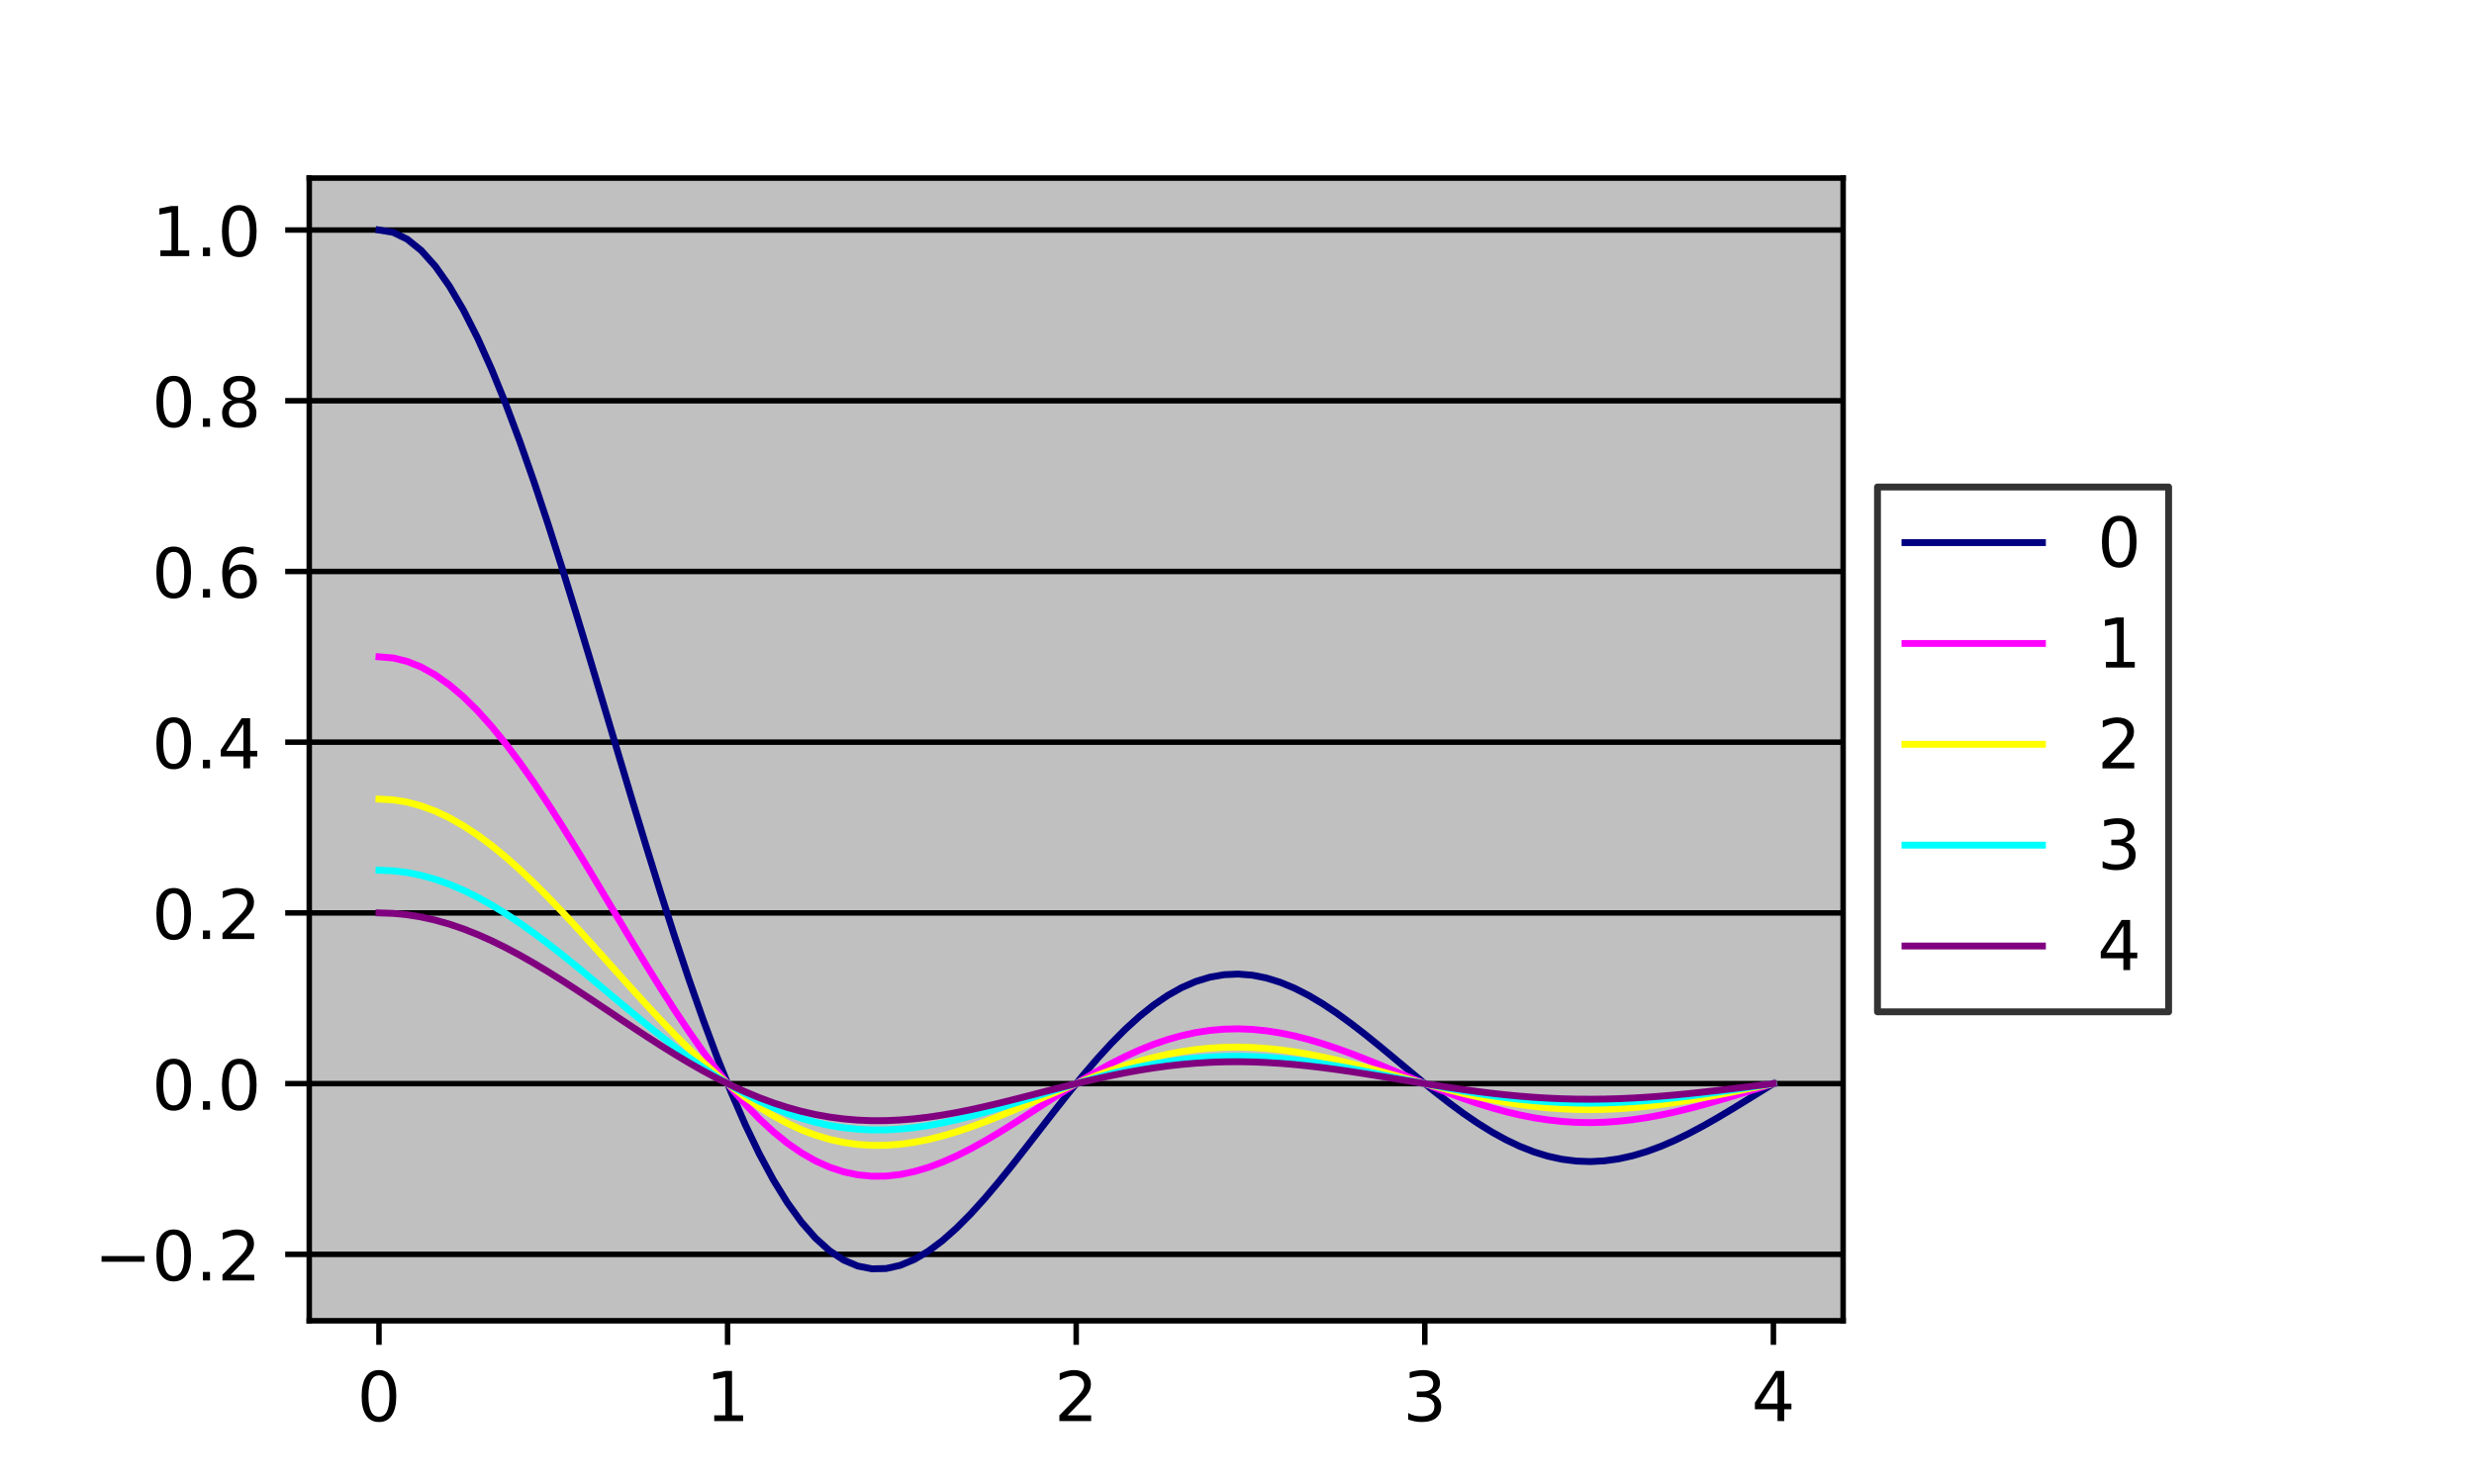 <?xml version="1.0" encoding="utf-8" standalone="no"?>
<!DOCTYPE svg PUBLIC "-//W3C//DTD SVG 1.1//EN"
  "http://www.w3.org/Graphics/SVG/1.1/DTD/svg11.dtd">
<!-- Created with matplotlib (http://matplotlib.org/) -->
<svg height="216pt" version="1.1" viewBox="0 0 360 216" width="360pt" xmlns="http://www.w3.org/2000/svg" xmlns:xlink="http://www.w3.org/1999/xlink">
 <defs>
  <style type="text/css">
*{stroke-linecap:butt;stroke-linejoin:round;}
  </style>
 </defs>
 <g id="figure_1">
  <g id="patch_1">
   <path d="M 0 216 
L 360 216 
L 360 0 
L 0 0 
z
" style="fill:#ffffff;"/>
  </g>
  <g id="axes_1">
   <g id="patch_2">
    <path d="M 45 192.24 
L 268.2 192.24 
L 268.2 25.92 
L 45 25.92 
z
" style="fill:#c0c0c0;"/>
   </g>
   <g id="matplotlib.axis_1">
    <g id="xtick_1">
     <g id="line2d_1">
      <defs>
       <path d="M 0 0 
L 0 3.5 
" id="m8bf29fac41" style="stroke:#000000;stroke-width:0.8;"/>
      </defs>
      <g>
       <use style="stroke:#000000;stroke-width:0.8;" x="55.145" xlink:href="#m8bf29fac41" y="192.24"/>
      </g>
     </g>
     <g id="text_1">
      <!-- 0 -->
      <defs>
       <path d="M 31.781 66.406 
Q 24.172 66.406 20.328 58.906 
Q 16.5 51.422 16.5 36.375 
Q 16.5 21.391 20.328 13.891 
Q 24.172 6.391 31.781 6.391 
Q 39.453 6.391 43.281 13.891 
Q 47.125 21.391 47.125 36.375 
Q 47.125 51.422 43.281 58.906 
Q 39.453 66.406 31.781 66.406 
z
M 31.781 74.219 
Q 44.047 74.219 50.516 64.516 
Q 56.984 54.828 56.984 36.375 
Q 56.984 17.969 50.516 8.266 
Q 44.047 -1.422 31.781 -1.422 
Q 19.531 -1.422 13.062 8.266 
Q 6.594 17.969 6.594 36.375 
Q 6.594 54.828 13.062 64.516 
Q 19.531 74.219 31.781 74.219 
z
" id="DejaVuSans-30"/>
      </defs>
      <g transform="translate(51.964 206.838)scale(0.1 -0.1)">
       <use xlink:href="#DejaVuSans-30"/>
      </g>
     </g>
    </g>
    <g id="xtick_2">
     <g id="line2d_2">
      <g>
       <use style="stroke:#000000;stroke-width:0.8;" x="105.873" xlink:href="#m8bf29fac41" y="192.24"/>
      </g>
     </g>
     <g id="text_2">
      <!-- 1 -->
      <defs>
       <path d="M 12.406 8.297 
L 28.516 8.297 
L 28.516 63.922 
L 10.984 60.406 
L 10.984 69.391 
L 28.422 72.906 
L 38.281 72.906 
L 38.281 8.297 
L 54.391 8.297 
L 54.391 0 
L 12.406 0 
z
" id="DejaVuSans-31"/>
      </defs>
      <g transform="translate(102.691 206.838)scale(0.1 -0.1)">
       <use xlink:href="#DejaVuSans-31"/>
      </g>
     </g>
    </g>
    <g id="xtick_3">
     <g id="line2d_3">
      <g>
       <use style="stroke:#000000;stroke-width:0.8;" x="156.6" xlink:href="#m8bf29fac41" y="192.24"/>
      </g>
     </g>
     <g id="text_3">
      <!-- 2 -->
      <defs>
       <path d="M 19.188 8.297 
L 53.609 8.297 
L 53.609 0 
L 7.328 0 
L 7.328 8.297 
Q 12.938 14.109 22.625 23.891 
Q 32.328 33.688 34.812 36.531 
Q 39.547 41.844 41.422 45.531 
Q 43.312 49.219 43.312 52.781 
Q 43.312 58.594 39.234 62.25 
Q 35.156 65.922 28.609 65.922 
Q 23.969 65.922 18.812 64.312 
Q 13.672 62.703 7.812 59.422 
L 7.812 69.391 
Q 13.766 71.781 18.938 73 
Q 24.125 74.219 28.422 74.219 
Q 39.75 74.219 46.484 68.547 
Q 53.219 62.891 53.219 53.422 
Q 53.219 48.922 51.531 44.891 
Q 49.859 40.875 45.406 35.406 
Q 44.188 33.984 37.641 27.219 
Q 31.109 20.453 19.188 8.297 
z
" id="DejaVuSans-32"/>
      </defs>
      <g transform="translate(153.419 206.838)scale(0.1 -0.1)">
       <use xlink:href="#DejaVuSans-32"/>
      </g>
     </g>
    </g>
    <g id="xtick_4">
     <g id="line2d_4">
      <g>
       <use style="stroke:#000000;stroke-width:0.8;" x="207.327" xlink:href="#m8bf29fac41" y="192.24"/>
      </g>
     </g>
     <g id="text_4">
      <!-- 3 -->
      <defs>
       <path d="M 40.578 39.312 
Q 47.656 37.797 51.625 33 
Q 55.609 28.219 55.609 21.188 
Q 55.609 10.406 48.188 4.484 
Q 40.766 -1.422 27.094 -1.422 
Q 22.516 -1.422 17.656 -0.516 
Q 12.797 0.391 7.625 2.203 
L 7.625 11.719 
Q 11.719 9.328 16.594 8.109 
Q 21.484 6.891 26.812 6.891 
Q 36.078 6.891 40.938 10.547 
Q 45.797 14.203 45.797 21.188 
Q 45.797 27.641 41.281 31.266 
Q 36.766 34.906 28.719 34.906 
L 20.219 34.906 
L 20.219 43.016 
L 29.109 43.016 
Q 36.375 43.016 40.234 45.922 
Q 44.094 48.828 44.094 54.297 
Q 44.094 59.906 40.109 62.906 
Q 36.141 65.922 28.719 65.922 
Q 24.656 65.922 20.016 65.031 
Q 15.375 64.156 9.812 62.312 
L 9.812 71.094 
Q 15.438 72.656 20.344 73.438 
Q 25.25 74.219 29.594 74.219 
Q 40.828 74.219 47.359 69.109 
Q 53.906 64.016 53.906 55.328 
Q 53.906 49.266 50.438 45.094 
Q 46.969 40.922 40.578 39.312 
z
" id="DejaVuSans-33"/>
      </defs>
      <g transform="translate(204.146 206.838)scale(0.1 -0.1)">
       <use xlink:href="#DejaVuSans-33"/>
      </g>
     </g>
    </g>
    <g id="xtick_5">
     <g id="line2d_5">
      <g>
       <use style="stroke:#000000;stroke-width:0.8;" x="258.055" xlink:href="#m8bf29fac41" y="192.24"/>
      </g>
     </g>
     <g id="text_5">
      <!-- 4 -->
      <defs>
       <path d="M 37.797 64.312 
L 12.891 25.391 
L 37.797 25.391 
z
M 35.203 72.906 
L 47.609 72.906 
L 47.609 25.391 
L 58.016 25.391 
L 58.016 17.188 
L 47.609 17.188 
L 47.609 0 
L 37.797 0 
L 37.797 17.188 
L 4.891 17.188 
L 4.891 26.703 
z
" id="DejaVuSans-34"/>
      </defs>
      <g transform="translate(254.873 206.838)scale(0.1 -0.1)">
       <use xlink:href="#DejaVuSans-34"/>
      </g>
     </g>
    </g>
   </g>
   <g id="matplotlib.axis_2">
    <g id="ytick_1">
     <g id="line2d_6">
      <path clip-path="url(#p04c97b458c)" d="M 45 182.574 
L 268.2 182.574 
" style="fill:none;stroke:#000000;stroke-linecap:square;stroke-width:0.8;"/>
     </g>
     <g id="line2d_7">
      <defs>
       <path d="M 0 0 
L -3.5 0 
" id="m648a8f02b1" style="stroke:#000000;stroke-width:0.8;"/>
      </defs>
      <g>
       <use style="stroke:#000000;stroke-width:0.8;" x="45" xlink:href="#m648a8f02b1" y="182.574"/>
      </g>
     </g>
     <g id="text_6">
      <!-- −0.2 -->
      <defs>
       <path d="M 10.594 35.5 
L 73.188 35.5 
L 73.188 27.203 
L 10.594 27.203 
z
" id="DejaVuSans-2212"/>
       <path d="M 10.688 12.406 
L 21 12.406 
L 21 0 
L 10.688 0 
z
" id="DejaVuSans-2e"/>
      </defs>
      <g transform="translate(13.717 186.373)scale(0.1 -0.1)">
       <use xlink:href="#DejaVuSans-2212"/>
       <use x="83.789" xlink:href="#DejaVuSans-30"/>
       <use x="147.412" xlink:href="#DejaVuSans-2e"/>
       <use x="179.199" xlink:href="#DejaVuSans-32"/>
      </g>
     </g>
    </g>
    <g id="ytick_2">
     <g id="line2d_8">
      <path clip-path="url(#p04c97b458c)" d="M 45 157.725 
L 268.2 157.725 
" style="fill:none;stroke:#000000;stroke-linecap:square;stroke-width:0.8;"/>
     </g>
     <g id="line2d_9">
      <g>
       <use style="stroke:#000000;stroke-width:0.8;" x="45" xlink:href="#m648a8f02b1" y="157.725"/>
      </g>
     </g>
     <g id="text_7">
      <!-- 0.0 -->
      <g transform="translate(22.097 161.524)scale(0.1 -0.1)">
       <use xlink:href="#DejaVuSans-30"/>
       <use x="63.623" xlink:href="#DejaVuSans-2e"/>
       <use x="95.41" xlink:href="#DejaVuSans-30"/>
      </g>
     </g>
    </g>
    <g id="ytick_3">
     <g id="line2d_10">
      <path clip-path="url(#p04c97b458c)" d="M 45 132.876 
L 268.2 132.876 
" style="fill:none;stroke:#000000;stroke-linecap:square;stroke-width:0.8;"/>
     </g>
     <g id="line2d_11">
      <g>
       <use style="stroke:#000000;stroke-width:0.8;" x="45" xlink:href="#m648a8f02b1" y="132.876"/>
      </g>
     </g>
     <g id="text_8">
      <!-- 0.2 -->
      <g transform="translate(22.097 136.675)scale(0.1 -0.1)">
       <use xlink:href="#DejaVuSans-30"/>
       <use x="63.623" xlink:href="#DejaVuSans-2e"/>
       <use x="95.41" xlink:href="#DejaVuSans-32"/>
      </g>
     </g>
    </g>
    <g id="ytick_4">
     <g id="line2d_12">
      <path clip-path="url(#p04c97b458c)" d="M 45 108.027 
L 268.2 108.027 
" style="fill:none;stroke:#000000;stroke-linecap:square;stroke-width:0.8;"/>
     </g>
     <g id="line2d_13">
      <g>
       <use style="stroke:#000000;stroke-width:0.8;" x="45" xlink:href="#m648a8f02b1" y="108.027"/>
      </g>
     </g>
     <g id="text_9">
      <!-- 0.4 -->
      <g transform="translate(22.097 111.826)scale(0.1 -0.1)">
       <use xlink:href="#DejaVuSans-30"/>
       <use x="63.623" xlink:href="#DejaVuSans-2e"/>
       <use x="95.41" xlink:href="#DejaVuSans-34"/>
      </g>
     </g>
    </g>
    <g id="ytick_5">
     <g id="line2d_14">
      <path clip-path="url(#p04c97b458c)" d="M 45 83.178 
L 268.2 83.178 
" style="fill:none;stroke:#000000;stroke-linecap:square;stroke-width:0.8;"/>
     </g>
     <g id="line2d_15">
      <g>
       <use style="stroke:#000000;stroke-width:0.8;" x="45" xlink:href="#m648a8f02b1" y="83.178"/>
      </g>
     </g>
     <g id="text_10">
      <!-- 0.6 -->
      <defs>
       <path d="M 33.016 40.375 
Q 26.375 40.375 22.484 35.828 
Q 18.609 31.297 18.609 23.391 
Q 18.609 15.531 22.484 10.953 
Q 26.375 6.391 33.016 6.391 
Q 39.656 6.391 43.531 10.953 
Q 47.406 15.531 47.406 23.391 
Q 47.406 31.297 43.531 35.828 
Q 39.656 40.375 33.016 40.375 
z
M 52.594 71.297 
L 52.594 62.312 
Q 48.875 64.062 45.094 64.984 
Q 41.312 65.922 37.594 65.922 
Q 27.828 65.922 22.672 59.328 
Q 17.531 52.734 16.797 39.406 
Q 19.672 43.656 24.016 45.922 
Q 28.375 48.188 33.594 48.188 
Q 44.578 48.188 50.953 41.516 
Q 57.328 34.859 57.328 23.391 
Q 57.328 12.156 50.688 5.359 
Q 44.047 -1.422 33.016 -1.422 
Q 20.359 -1.422 13.672 8.266 
Q 6.984 17.969 6.984 36.375 
Q 6.984 53.656 15.188 63.938 
Q 23.391 74.219 37.203 74.219 
Q 40.922 74.219 44.703 73.484 
Q 48.484 72.75 52.594 71.297 
z
" id="DejaVuSans-36"/>
      </defs>
      <g transform="translate(22.097 86.977)scale(0.1 -0.1)">
       <use xlink:href="#DejaVuSans-30"/>
       <use x="63.623" xlink:href="#DejaVuSans-2e"/>
       <use x="95.41" xlink:href="#DejaVuSans-36"/>
      </g>
     </g>
    </g>
    <g id="ytick_6">
     <g id="line2d_16">
      <path clip-path="url(#p04c97b458c)" d="M 45 58.329 
L 268.2 58.329 
" style="fill:none;stroke:#000000;stroke-linecap:square;stroke-width:0.8;"/>
     </g>
     <g id="line2d_17">
      <g>
       <use style="stroke:#000000;stroke-width:0.8;" x="45" xlink:href="#m648a8f02b1" y="58.329"/>
      </g>
     </g>
     <g id="text_11">
      <!-- 0.8 -->
      <defs>
       <path d="M 31.781 34.625 
Q 24.75 34.625 20.719 30.859 
Q 16.703 27.094 16.703 20.516 
Q 16.703 13.922 20.719 10.156 
Q 24.75 6.391 31.781 6.391 
Q 38.812 6.391 42.859 10.172 
Q 46.922 13.969 46.922 20.516 
Q 46.922 27.094 42.891 30.859 
Q 38.875 34.625 31.781 34.625 
z
M 21.922 38.812 
Q 15.578 40.375 12.031 44.719 
Q 8.5 49.078 8.5 55.328 
Q 8.5 64.062 14.719 69.141 
Q 20.953 74.219 31.781 74.219 
Q 42.672 74.219 48.875 69.141 
Q 55.078 64.062 55.078 55.328 
Q 55.078 49.078 51.531 44.719 
Q 48 40.375 41.703 38.812 
Q 48.828 37.156 52.797 32.312 
Q 56.781 27.484 56.781 20.516 
Q 56.781 9.906 50.312 4.234 
Q 43.844 -1.422 31.781 -1.422 
Q 19.734 -1.422 13.25 4.234 
Q 6.781 9.906 6.781 20.516 
Q 6.781 27.484 10.781 32.312 
Q 14.797 37.156 21.922 38.812 
z
M 18.312 54.391 
Q 18.312 48.734 21.844 45.562 
Q 25.391 42.391 31.781 42.391 
Q 38.141 42.391 41.719 45.562 
Q 45.312 48.734 45.312 54.391 
Q 45.312 60.062 41.719 63.234 
Q 38.141 66.406 31.781 66.406 
Q 25.391 66.406 21.844 63.234 
Q 18.312 60.062 18.312 54.391 
z
" id="DejaVuSans-38"/>
      </defs>
      <g transform="translate(22.097 62.128)scale(0.1 -0.1)">
       <use xlink:href="#DejaVuSans-30"/>
       <use x="63.623" xlink:href="#DejaVuSans-2e"/>
       <use x="95.41" xlink:href="#DejaVuSans-38"/>
      </g>
     </g>
    </g>
    <g id="ytick_7">
     <g id="line2d_18">
      <path clip-path="url(#p04c97b458c)" d="M 45 33.48 
L 268.2 33.48 
" style="fill:none;stroke:#000000;stroke-linecap:square;stroke-width:0.8;"/>
     </g>
     <g id="line2d_19">
      <g>
       <use style="stroke:#000000;stroke-width:0.8;" x="45" xlink:href="#m648a8f02b1" y="33.48"/>
      </g>
     </g>
     <g id="text_12">
      <!-- 1.0 -->
      <g transform="translate(22.097 37.279)scale(0.1 -0.1)">
       <use xlink:href="#DejaVuSans-31"/>
       <use x="63.623" xlink:href="#DejaVuSans-2e"/>
       <use x="95.41" xlink:href="#DejaVuSans-30"/>
      </g>
     </g>
    </g>
   </g>
   <g id="line2d_20">
    <path clip-path="url(#p04c97b458c)" d="M 55.145 33.48 
L 57.195 33.813 
L 59.245 34.81 
L 61.294 36.461 
L 63.344 38.75 
L 65.393 41.655 
L 67.443 45.147 
L 69.493 49.195 
L 71.542 53.759 
L 73.592 58.795 
L 75.641 64.257 
L 77.691 70.093 
L 79.74 76.249 
L 81.79 82.668 
L 83.84 89.291 
L 85.889 96.059 
L 87.939 102.911 
L 89.988 109.787 
L 92.038 116.628 
L 94.088 123.375 
L 96.137 129.972 
L 98.187 136.367 
L 100.236 142.508 
L 102.286 148.349 
L 104.336 153.848 
L 106.385 158.967 
L 108.435 163.673 
L 110.484 167.938 
L 112.534 171.741 
L 114.583 175.063 
L 116.633 177.894 
L 118.683 180.228 
L 120.732 182.066 
L 122.782 183.412 
L 124.831 184.278 
L 126.881 184.68 
L 128.931 184.638 
L 130.98 184.176 
L 133.03 183.325 
L 135.079 182.115 
L 137.129 180.584 
L 139.179 178.768 
L 141.228 176.709 
L 143.278 174.447 
L 145.327 172.024 
L 147.377 169.485 
L 149.426 166.87 
L 151.476 164.223 
L 153.526 161.584 
L 155.575 158.992 
L 157.625 156.483 
L 159.674 154.093 
L 161.724 151.851 
L 163.774 149.787 
L 165.823 147.925 
L 167.873 146.285 
L 169.922 144.885 
L 171.972 143.737 
L 174.021 142.849 
L 176.071 142.227 
L 178.121 141.871 
L 180.17 141.777 
L 182.22 141.939 
L 184.269 142.346 
L 186.319 142.984 
L 188.369 143.835 
L 190.418 144.881 
L 192.468 146.099 
L 194.517 147.466 
L 196.567 148.956 
L 198.617 150.542 
L 200.666 152.198 
L 202.716 153.895 
L 204.765 155.606 
L 206.815 157.305 
L 208.864 158.965 
L 210.914 160.562 
L 212.964 162.073 
L 215.013 163.475 
L 217.063 164.751 
L 219.112 165.883 
L 221.162 166.858 
L 223.212 167.663 
L 225.261 168.291 
L 227.311 168.737 
L 229.36 168.996 
L 231.41 169.071 
L 233.46 168.963 
L 235.509 168.679 
L 237.559 168.227 
L 239.608 167.618 
L 241.658 166.865 
L 243.707 165.983 
L 245.757 164.988 
L 247.807 163.899 
L 249.856 162.734 
L 251.906 161.514 
L 253.955 160.259 
L 256.005 158.989 
L 258.055 157.725 
" style="fill:none;stroke:#000080;stroke-linecap:square;"/>
   </g>
   <g id="line2d_21">
    <path clip-path="url(#p04c97b458c)" d="M 55.145 95.602 
L 57.195 95.769 
L 59.245 96.268 
L 61.294 97.093 
L 63.344 98.237 
L 65.393 99.69 
L 67.443 101.436 
L 69.493 103.46 
L 71.542 105.742 
L 73.592 108.26 
L 75.641 110.991 
L 77.691 113.909 
L 79.74 116.987 
L 81.79 120.196 
L 83.84 123.508 
L 85.889 126.892 
L 87.939 130.318 
L 89.988 133.756 
L 92.038 137.176 
L 94.088 140.55 
L 96.137 143.849 
L 98.187 147.046 
L 100.236 150.116 
L 102.286 153.037 
L 104.336 155.786 
L 106.385 158.346 
L 108.435 160.699 
L 110.484 162.832 
L 112.534 164.733 
L 114.583 166.394 
L 116.633 167.809 
L 118.683 168.976 
L 120.732 169.895 
L 122.782 170.569 
L 124.831 171.002 
L 126.881 171.202 
L 128.931 171.181 
L 130.98 170.951 
L 133.03 170.525 
L 135.079 169.92 
L 137.129 169.154 
L 139.179 168.247 
L 141.228 167.217 
L 143.278 166.086 
L 145.327 164.875 
L 147.377 163.605 
L 149.426 162.298 
L 151.476 160.974 
L 153.526 159.654 
L 155.575 158.358 
L 157.625 157.104 
L 159.674 155.909 
L 161.724 154.788 
L 163.774 153.756 
L 165.823 152.825 
L 167.873 152.005 
L 169.922 151.305 
L 171.972 150.731 
L 174.021 150.287 
L 176.071 149.976 
L 178.121 149.798 
L 180.17 149.751 
L 182.22 149.832 
L 184.269 150.036 
L 186.319 150.354 
L 188.369 150.78 
L 190.418 151.303 
L 192.468 151.912 
L 194.517 152.595 
L 196.567 153.34 
L 198.617 154.133 
L 200.666 154.961 
L 202.716 155.81 
L 204.765 156.666 
L 206.815 157.515 
L 208.864 158.345 
L 210.914 159.144 
L 212.964 159.899 
L 215.013 160.6 
L 217.063 161.238 
L 219.112 161.804 
L 221.162 162.291 
L 223.212 162.694 
L 225.261 163.008 
L 227.311 163.231 
L 229.36 163.361 
L 231.41 163.398 
L 233.46 163.344 
L 235.509 163.202 
L 237.559 162.976 
L 239.608 162.671 
L 241.658 162.295 
L 243.707 161.854 
L 245.757 161.356 
L 247.807 160.812 
L 249.856 160.23 
L 251.906 159.62 
L 253.955 158.992 
L 256.005 158.357 
L 258.055 157.725 
" style="fill:none;stroke:#ff00ff;stroke-linecap:square;"/>
   </g>
   <g id="line2d_22">
    <path clip-path="url(#p04c97b458c)" d="M 55.145 116.31 
L 57.195 116.421 
L 59.245 116.753 
L 61.294 117.304 
L 63.344 118.067 
L 65.393 119.035 
L 67.443 120.199 
L 69.493 121.548 
L 71.542 123.069 
L 73.592 124.748 
L 75.641 126.569 
L 77.691 128.514 
L 79.74 130.566 
L 81.79 132.706 
L 83.84 134.914 
L 85.889 137.17 
L 87.939 139.454 
L 89.988 141.746 
L 92.038 144.026 
L 94.088 146.275 
L 96.137 148.474 
L 98.187 150.605 
L 100.236 152.652 
L 102.286 154.6 
L 104.336 156.433 
L 106.385 158.139 
L 108.435 159.708 
L 110.484 161.129 
L 112.534 162.397 
L 114.583 163.504 
L 116.633 164.448 
L 118.683 165.226 
L 120.732 165.838 
L 122.782 166.287 
L 124.831 166.576 
L 126.881 166.71 
L 128.931 166.696 
L 130.98 166.542 
L 133.03 166.258 
L 135.079 165.855 
L 137.129 165.345 
L 139.179 164.739 
L 141.228 164.053 
L 143.278 163.299 
L 145.327 162.491 
L 147.377 161.645 
L 149.426 160.773 
L 151.476 159.891 
L 153.526 159.011 
L 155.575 158.147 
L 157.625 157.311 
L 159.674 156.514 
L 161.724 155.767 
L 163.774 155.079 
L 165.823 154.458 
L 167.873 153.912 
L 169.922 153.445 
L 171.972 153.062 
L 174.021 152.766 
L 176.071 152.559 
L 178.121 152.44 
L 180.17 152.409 
L 182.22 152.463 
L 184.269 152.599 
L 186.319 152.811 
L 188.369 153.095 
L 190.418 153.444 
L 192.468 153.85 
L 194.517 154.305 
L 196.567 154.802 
L 198.617 155.331 
L 200.666 155.882 
L 202.716 156.448 
L 204.765 157.019 
L 206.815 157.585 
L 208.864 158.138 
L 210.914 158.671 
L 212.964 159.174 
L 215.013 159.642 
L 217.063 160.067 
L 219.112 160.444 
L 221.162 160.769 
L 223.212 161.038 
L 225.261 161.247 
L 227.311 161.395 
L 229.36 161.482 
L 231.41 161.507 
L 233.46 161.471 
L 235.509 161.376 
L 237.559 161.226 
L 239.608 161.023 
L 241.658 160.771 
L 243.707 160.477 
L 245.757 160.146 
L 247.807 159.783 
L 249.856 159.395 
L 251.906 158.988 
L 253.955 158.57 
L 256.005 158.146 
L 258.055 157.725 
" style="fill:none;stroke:#ffff00;stroke-linecap:square;"/>
   </g>
   <g id="line2d_23">
    <path clip-path="url(#p04c97b458c)" d="M 55.145 126.664 
L 57.195 126.747 
L 59.245 126.996 
L 61.294 127.409 
L 63.344 127.981 
L 65.393 128.707 
L 67.443 129.581 
L 69.493 130.592 
L 71.542 131.733 
L 73.592 132.992 
L 75.641 134.358 
L 77.691 135.817 
L 79.74 137.356 
L 81.79 138.961 
L 83.84 140.616 
L 85.889 142.308 
L 87.939 144.021 
L 89.988 145.74 
L 92.038 147.451 
L 94.088 149.137 
L 96.137 150.787 
L 98.187 152.385 
L 100.236 153.921 
L 102.286 155.381 
L 104.336 156.756 
L 106.385 158.035 
L 108.435 159.212 
L 110.484 160.278 
L 112.534 161.229 
L 114.583 162.059 
L 116.633 162.767 
L 118.683 163.351 
L 120.732 163.81 
L 122.782 164.147 
L 124.831 164.363 
L 126.881 164.464 
L 128.931 164.453 
L 130.98 164.338 
L 133.03 164.125 
L 135.079 163.822 
L 137.129 163.44 
L 139.179 162.986 
L 141.228 162.471 
L 143.278 161.905 
L 145.327 161.3 
L 147.377 160.665 
L 149.426 160.011 
L 151.476 159.349 
L 153.526 158.69 
L 155.575 158.042 
L 157.625 157.414 
L 159.674 156.817 
L 161.724 156.256 
L 163.774 155.74 
L 165.823 155.275 
L 167.873 154.865 
L 169.922 154.515 
L 171.972 154.228 
L 174.021 154.006 
L 176.071 153.85 
L 178.121 153.761 
L 180.17 153.738 
L 182.22 153.778 
L 184.269 153.88 
L 186.319 154.04 
L 188.369 154.252 
L 190.418 154.514 
L 192.468 154.818 
L 194.517 155.16 
L 196.567 155.533 
L 198.617 155.929 
L 200.666 156.343 
L 202.716 156.767 
L 204.765 157.195 
L 206.815 157.62 
L 208.864 158.035 
L 210.914 158.434 
L 212.964 158.812 
L 215.013 159.162 
L 217.063 159.481 
L 219.112 159.764 
L 221.162 160.008 
L 223.212 160.209 
L 225.261 160.366 
L 227.311 160.478 
L 229.36 160.543 
L 231.41 160.561 
L 233.46 160.534 
L 235.509 160.463 
L 237.559 160.35 
L 239.608 160.198 
L 241.658 160.01 
L 243.707 159.789 
L 245.757 159.541 
L 247.807 159.268 
L 249.856 158.977 
L 251.906 158.672 
L 253.955 158.358 
L 256.005 158.041 
L 258.055 157.725 
" style="fill:none;stroke:#00ffff;stroke-linecap:square;"/>
   </g>
   <g id="line2d_24">
    <path clip-path="url(#p04c97b458c)" d="M 55.145 132.876 
L 57.195 132.943 
L 59.245 133.142 
L 61.294 133.472 
L 63.344 133.93 
L 65.393 134.511 
L 67.443 135.209 
L 69.493 136.019 
L 71.542 136.932 
L 73.592 137.939 
L 75.641 139.031 
L 77.691 140.198 
L 79.74 141.43 
L 81.79 142.713 
L 83.84 144.038 
L 85.889 145.392 
L 87.939 146.762 
L 89.988 148.137 
L 92.038 149.505 
L 94.088 150.855 
L 96.137 152.174 
L 98.187 153.453 
L 100.236 154.681 
L 102.286 155.85 
L 104.336 156.95 
L 106.385 157.973 
L 108.435 158.915 
L 110.484 159.768 
L 112.534 160.528 
L 114.583 161.192 
L 116.633 161.759 
L 118.683 162.226 
L 120.732 162.593 
L 122.782 162.862 
L 124.831 163.036 
L 126.881 163.116 
L 128.931 163.107 
L 130.98 163.015 
L 133.03 162.845 
L 135.079 162.603 
L 137.129 162.297 
L 139.179 161.934 
L 141.228 161.522 
L 143.278 161.069 
L 145.327 160.585 
L 147.377 160.077 
L 149.426 159.554 
L 151.476 159.025 
L 153.526 158.497 
L 155.575 157.978 
L 157.625 157.477 
L 159.674 156.998 
L 161.724 156.55 
L 163.774 156.137 
L 165.823 155.765 
L 167.873 155.437 
L 169.922 155.157 
L 171.972 154.927 
L 174.021 154.75 
L 176.071 154.625 
L 178.121 154.554 
L 180.17 154.535 
L 182.22 154.568 
L 184.269 154.649 
L 186.319 154.777 
L 188.369 154.947 
L 190.418 155.156 
L 192.468 155.4 
L 194.517 155.673 
L 196.567 155.971 
L 198.617 156.288 
L 200.666 156.619 
L 202.716 156.959 
L 204.765 157.301 
L 206.815 157.641 
L 208.864 157.973 
L 210.914 158.292 
L 212.964 158.594 
L 215.013 158.875 
L 217.063 159.13 
L 219.112 159.356 
L 221.162 159.551 
L 223.212 159.713 
L 225.261 159.838 
L 227.311 159.927 
L 229.36 159.979 
L 231.41 159.994 
L 233.46 159.972 
L 235.509 159.916 
L 237.559 159.825 
L 239.608 159.703 
L 241.658 159.553 
L 243.707 159.376 
L 245.757 159.177 
L 247.807 158.96 
L 249.856 158.727 
L 251.906 158.483 
L 253.955 158.232 
L 256.005 157.978 
L 258.055 157.725 
" style="fill:none;stroke:#800080;stroke-linecap:square;"/>
   </g>
   <g id="patch_3">
    <path d="M 45 192.24 
L 45 25.92 
" style="fill:none;stroke:#000000;stroke-linecap:square;stroke-linejoin:miter;stroke-width:0.8;"/>
   </g>
   <g id="patch_4">
    <path d="M 268.2 192.24 
L 268.2 25.92 
" style="fill:none;stroke:#000000;stroke-linecap:square;stroke-linejoin:miter;stroke-width:0.8;"/>
   </g>
   <g id="patch_5">
    <path d="M 45 192.24 
L 268.2 192.24 
" style="fill:none;stroke:#000000;stroke-linecap:square;stroke-linejoin:miter;stroke-width:0.8;"/>
   </g>
   <g id="patch_6">
    <path d="M 45 25.92 
L 268.2 25.92 
" style="fill:none;stroke:#000000;stroke-linecap:square;stroke-linejoin:miter;stroke-width:0.8;"/>
   </g>
   <g id="legend_1">
    <g id="patch_7">
     <path d="M 273.2 147.275 
L 315.562 147.275 
L 315.562 70.885 
L 273.2 70.885 
z
" style="fill:#ffffff;opacity:0.8;stroke:#000000;stroke-linejoin:miter;"/>
    </g>
    <g id="line2d_25">
     <path d="M 277.2 78.983 
L 297.2 78.983 
" style="fill:none;stroke:#000080;stroke-linecap:square;"/>
    </g>
    <g id="line2d_26"/>
    <g id="text_13">
     <!-- 0 -->
     <g transform="translate(305.2 82.483)scale(0.1 -0.1)">
      <use xlink:href="#DejaVuSans-30"/>
     </g>
    </g>
    <g id="line2d_27">
     <path d="M 277.2 93.661 
L 297.2 93.661 
" style="fill:none;stroke:#ff00ff;stroke-linecap:square;"/>
    </g>
    <g id="line2d_28"/>
    <g id="text_14">
     <!-- 1 -->
     <g transform="translate(305.2 97.161)scale(0.1 -0.1)">
      <use xlink:href="#DejaVuSans-31"/>
     </g>
    </g>
    <g id="line2d_29">
     <path d="M 277.2 108.339 
L 297.2 108.339 
" style="fill:none;stroke:#ffff00;stroke-linecap:square;"/>
    </g>
    <g id="line2d_30"/>
    <g id="text_15">
     <!-- 2 -->
     <g transform="translate(305.2 111.839)scale(0.1 -0.1)">
      <use xlink:href="#DejaVuSans-32"/>
     </g>
    </g>
    <g id="line2d_31">
     <path d="M 277.2 123.017 
L 297.2 123.017 
" style="fill:none;stroke:#00ffff;stroke-linecap:square;"/>
    </g>
    <g id="line2d_32"/>
    <g id="text_16">
     <!-- 3 -->
     <g transform="translate(305.2 126.517)scale(0.1 -0.1)">
      <use xlink:href="#DejaVuSans-33"/>
     </g>
    </g>
    <g id="line2d_33">
     <path d="M 277.2 137.696 
L 297.2 137.696 
" style="fill:none;stroke:#800080;stroke-linecap:square;"/>
    </g>
    <g id="line2d_34"/>
    <g id="text_17">
     <!-- 4 -->
     <g transform="translate(305.2 141.196)scale(0.1 -0.1)">
      <use xlink:href="#DejaVuSans-34"/>
     </g>
    </g>
   </g>
  </g>
 </g>
 <defs>
  <clipPath id="p04c97b458c">
   <rect height="166.32" width="223.2" x="45" y="25.92"/>
  </clipPath>
 </defs>
</svg>
